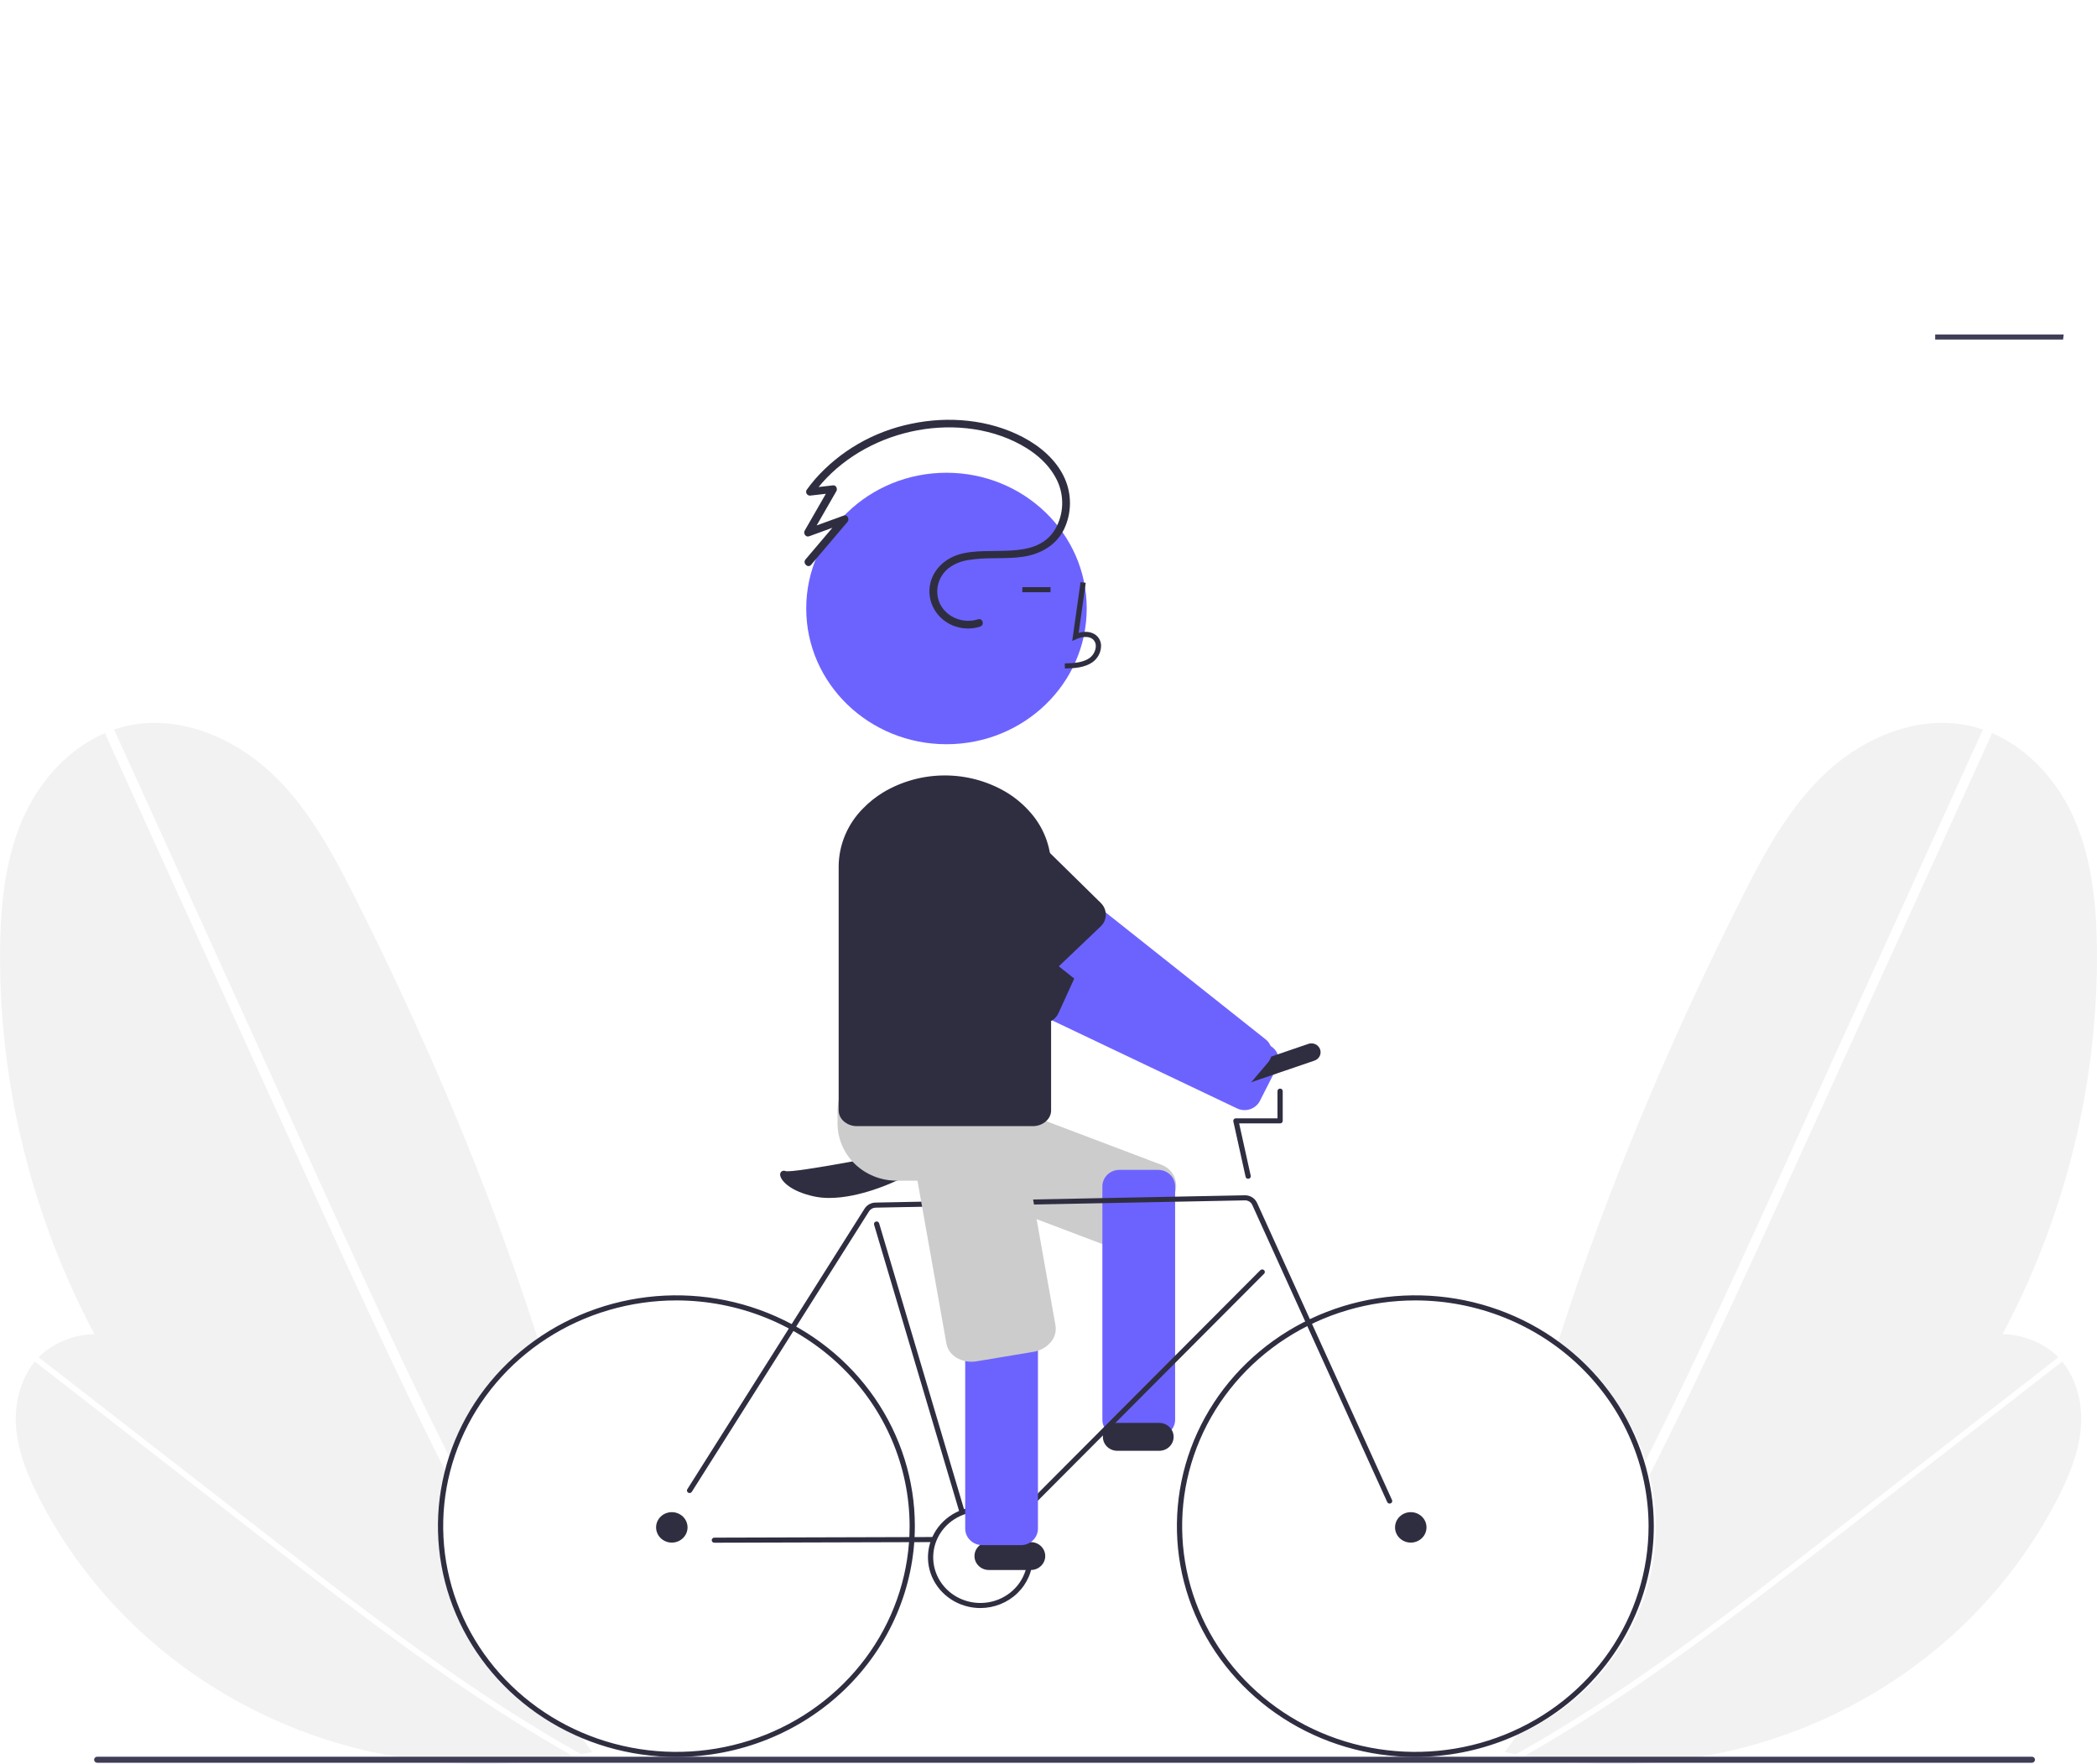 <svg width="428" height="360" viewBox="0 0 428 360" fill="none" xmlns="http://www.w3.org/2000/svg">
<rect width="428" height="360" fill="white"/>
<g id="undraw_bike_ride_7xit 1" clip-path="url(#clip0)">
<path id="Vector" d="M421.199 68.265C421.167 68.612 421.129 68.959 421.081 69.3H394.976V68.265H421.199Z" fill="#3F3D56"/>
<path id="Vector_2" d="M118.378 354.175C118.538 354.247 118.704 354.32 118.87 354.382C118.72 354.335 118.57 354.289 118.426 354.242C116.308 353.564 114.206 352.844 112.12 352.083C108.767 350.867 105.458 349.547 102.194 348.123C99.862 347.108 97.551 346.044 95.262 344.929C75.174 335.151 57.228 321.707 42.41 305.338C41.062 303.847 39.741 302.33 38.447 300.787C37.346 299.478 36.267 298.149 35.211 296.801C29.167 289.102 23.834 280.904 19.274 272.3C6.279 247.832 -0.332 220.657 0.02 193.148C0.169 183.83 1.18 174.32 5.224 165.867C8.566 158.883 14.267 152.687 21.445 149.612C22.044 149.353 22.654 149.115 23.274 148.908C24.226 148.576 25.2 148.305 26.189 148.095C36.447 145.911 47.277 150.378 54.92 157.351C62.568 164.324 67.579 173.523 72.195 182.66C86.876 211.743 99.696 241.949 109.687 272.942C109.799 273.294 109.911 273.641 110.024 273.988C106.25 276.631 102.89 279.788 100.047 283.36L94.814 291.564C93.747 293.699 92.85 295.91 92.134 298.178C91.829 299.131 91.559 300.097 91.326 301.077C88.781 311.591 90.087 322.633 95.021 332.318C99.956 342.003 108.211 349.728 118.378 354.175H118.378Z" fill="#F2F2F2"/>
<path id="Vector_3" d="M129.038 357.281L129 357.462L128.989 357.503C128.989 357.488 128.984 357.477 128.984 357.462C128.973 357.395 128.967 357.327 128.957 357.26C128.984 357.265 129.01 357.275 129.038 357.281Z" fill="#F2F2F2"/>
<path id="Vector_4" d="M91.454 296.832C91.679 297.283 91.903 297.733 92.133 298.178C91.829 299.131 91.559 300.097 91.326 301.077C91.085 300.596 90.839 300.109 90.599 299.628C86.684 291.858 82.876 284.041 79.174 276.177C72.799 262.702 66.643 249.134 60.477 235.576C53.984 221.299 47.493 207.025 41.004 192.755C34.516 178.477 28.027 164.203 21.536 149.933C21.491 149.83 21.46 149.722 21.445 149.612C21.332 148.618 22.787 147.898 23.274 148.908C23.28 148.916 23.286 148.925 23.29 148.934C24.103 150.709 24.912 152.487 25.718 154.266C32.206 168.538 38.695 182.812 45.186 197.088C51.652 211.308 58.12 225.53 64.59 239.754C70.735 253.265 76.896 266.771 83.303 280.163C85.972 285.744 88.689 291.3 91.454 296.832Z" fill="white"/>
<path id="Vector_5" d="M124.416 358.756C124.058 358.212 123.699 357.674 123.346 357.131C123.041 356.67 122.742 356.209 122.442 355.748C122.367 355.634 122.293 355.526 122.228 355.412C123.212 355.707 124.2 355.99 125.191 356.261C125.272 356.39 125.357 356.525 125.448 356.654C125.689 357.022 125.929 357.395 126.175 357.762C126.213 357.824 126.245 357.881 126.272 357.938C126.694 358.937 125.084 359.76 124.416 358.756Z" fill="white"/>
<path id="Vector_6" d="M119.57 355.8C120.009 356.395 120.442 356.991 120.87 357.591C120.126 357.752 119.388 357.907 118.64 358.057C118.046 358.171 117.452 358.285 116.859 358.389C95.328 362.265 73.079 359.259 53.469 349.823C33.859 340.386 17.952 325.033 8.149 306.078C5.63 301.201 3.501 295.999 3.244 290.553C3.031 286.054 4.266 281.344 7.133 277.87C7.368 277.58 7.619 277.301 7.881 277.026C8.286 276.608 8.716 276.214 9.17 275.846C12.046 273.626 15.596 272.38 19.273 272.3C21.77 272.196 24.267 272.48 26.67 273.144C32.585 274.769 37.752 278.232 42.699 281.773C59.568 293.747 75.4 307.033 90.037 321.499C90.518 321.981 91.005 322.473 91.481 322.959C93.257 329.782 96.597 336.131 101.253 341.534C105.909 346.938 111.762 351.258 118.378 354.175C118.397 354.194 118.413 354.217 118.426 354.242C118.816 354.76 119.196 355.277 119.57 355.8Z" fill="#F2F2F2"/>
<path id="Vector_7" d="M120.951 357.705C120.924 357.669 120.897 357.628 120.87 357.591C120.886 357.586 120.897 357.586 120.913 357.581L120.951 357.705Z" fill="#F2F2F2"/>
<path id="Vector_8" d="M7.266 278.017L29.319 295.161L51.372 312.305C58.356 317.735 65.336 323.171 72.403 328.5C79.408 333.782 86.499 338.96 93.757 343.912C101.005 348.857 108.421 353.578 116.06 357.939C117.012 358.482 117.967 359.02 118.925 359.551C119.588 359.92 120.228 358.946 119.56 358.575C111.867 354.302 104.399 349.66 97.108 344.772C89.809 339.879 82.686 334.745 75.66 329.492C68.597 324.211 61.631 318.809 54.672 313.4C47.347 307.707 40.023 302.013 32.699 296.318L10.646 279.174L7.902 277.04C7.305 276.576 6.673 277.555 7.266 278.017V278.017Z" fill="white"/>
<path id="Vector_9" d="M309.622 354.175C309.462 354.247 309.296 354.32 309.13 354.382C309.28 354.335 309.43 354.289 309.574 354.242C311.692 353.564 313.794 352.844 315.88 352.083C319.233 350.867 322.542 349.547 325.806 348.123C328.138 347.108 330.449 346.044 332.738 344.929C352.826 335.151 370.772 321.707 385.59 305.338C386.938 303.847 388.259 302.33 389.553 300.787C390.655 299.478 391.733 298.149 392.789 296.801C398.833 289.102 404.166 280.904 408.726 272.3C421.721 247.832 428.332 220.657 427.98 193.148C427.831 183.83 426.82 174.32 422.777 165.867C419.434 158.883 413.733 152.687 406.555 149.612C405.956 149.353 405.346 149.115 404.726 148.908C403.774 148.576 402.8 148.305 401.811 148.095C391.553 145.911 380.723 150.378 373.08 157.351C365.432 164.324 360.421 173.523 355.805 182.66C341.124 211.743 328.304 241.949 318.313 272.942C318.201 273.294 318.089 273.641 317.977 273.988C321.75 276.631 325.11 279.788 327.953 283.36L333.186 291.564C334.253 293.699 335.15 295.91 335.866 298.178C336.171 299.131 336.441 300.097 336.674 301.077C339.219 311.591 337.913 322.633 332.979 332.318C328.045 342.003 319.789 349.728 309.622 354.175V354.175Z" fill="#F2F2F2"/>
<path id="Vector_10" d="M298.963 357.281L299.001 357.462L299.012 357.503C299.012 357.488 299.017 357.477 299.017 357.462C299.028 357.395 299.034 357.327 299.044 357.26C299.017 357.265 298.99 357.275 298.963 357.281Z" fill="#F2F2F2"/>
<path id="Vector_11" d="M336.546 296.832C336.321 297.283 336.097 297.733 335.867 298.178C336.172 299.131 336.441 300.097 336.674 301.077C336.915 300.596 337.161 300.109 337.402 299.628C341.316 291.858 345.124 284.041 348.825 276.177C355.201 262.702 361.357 249.134 367.523 235.576C374.016 221.299 380.507 207.025 386.996 192.755C393.484 178.477 399.973 164.203 406.464 149.933C406.509 149.83 406.54 149.722 406.555 149.612C406.668 148.618 405.213 147.898 404.726 148.908C404.719 148.916 404.714 148.925 404.71 148.934C403.897 150.709 403.088 152.487 402.282 154.266C395.795 168.538 389.305 182.812 382.814 197.088C376.348 211.308 369.88 225.53 363.41 239.754C357.265 253.265 351.104 266.771 344.697 280.163C342.028 285.744 339.311 291.3 336.546 296.832Z" fill="white"/>
<path id="Vector_12" d="M303.584 358.756C303.942 358.212 304.301 357.674 304.654 357.131C304.959 356.67 305.258 356.209 305.558 355.748C305.633 355.634 305.707 355.526 305.772 355.412C304.788 355.707 303.8 355.99 302.809 356.261C302.728 356.39 302.643 356.525 302.552 356.654C302.311 357.022 302.071 357.395 301.825 357.762C301.787 357.824 301.755 357.881 301.728 357.938C301.306 358.937 302.916 359.76 303.584 358.756Z" fill="white"/>
<path id="Vector_13" d="M308.43 355.8C307.991 356.395 307.558 356.991 307.13 357.591C307.874 357.752 308.612 357.907 309.36 358.057C309.954 358.171 310.548 358.285 311.141 358.389C332.672 362.265 354.921 359.259 374.531 349.823C394.141 340.386 410.048 325.033 419.851 306.078C422.37 301.201 424.499 295.999 424.756 290.553C424.969 286.054 423.734 281.344 420.867 277.87C420.632 277.58 420.38 277.301 420.119 277.026C419.714 276.608 419.283 276.214 418.83 275.846C415.953 273.626 412.404 272.38 408.727 272.3C406.23 272.196 403.733 272.48 401.33 273.144C395.415 274.769 390.248 278.232 385.301 281.773C368.432 293.747 352.6 307.033 337.963 321.499C337.482 321.981 336.995 322.473 336.519 322.959C334.743 329.782 331.403 336.131 326.747 341.534C322.091 346.938 316.238 351.258 309.622 354.175C309.603 354.194 309.587 354.217 309.574 354.242C309.184 354.76 308.804 355.277 308.43 355.8Z" fill="#F2F2F2"/>
<path id="Vector_14" d="M307.05 357.705C307.077 357.669 307.104 357.628 307.131 357.591C307.115 357.586 307.104 357.586 307.088 357.581L307.05 357.705Z" fill="#F2F2F2"/>
<path id="Vector_15" d="M420.734 278.017L398.681 295.161L376.628 312.305C369.644 317.735 362.664 323.171 355.597 328.5C348.592 333.782 341.501 338.96 334.243 343.912C326.995 348.857 319.579 353.578 311.94 357.939C310.988 358.482 310.033 359.02 309.075 359.551C308.412 359.92 307.771 358.946 308.44 358.575C316.133 354.302 323.601 349.66 330.892 344.772C338.191 339.879 345.314 334.745 352.34 329.492C359.403 324.211 366.369 318.809 373.328 313.4C380.653 307.707 387.977 302.013 395.301 296.318L417.354 279.174L420.098 277.04C420.695 276.576 421.327 277.555 420.734 278.017V278.017Z" fill="white"/>
<path id="Vector_16" d="M197.35 185.06C196.917 185.202 196.517 185.425 196.174 185.718C195.831 186.01 195.551 186.366 195.351 186.764L192.604 192.171L191.869 193.617C191.463 194.418 191.401 195.342 191.697 196.187C191.994 197.031 192.624 197.728 193.45 198.123L214.738 208.26L252.488 226.229C253.276 226.604 254.181 226.676 255.022 226.432C255.863 226.188 256.577 225.646 257.023 224.913C257.067 224.842 257.104 224.773 257.144 224.699L259.247 220.561L260.628 217.841C260.739 217.624 260.826 217.395 260.886 217.159C261.043 216.535 261.013 215.881 260.8 215.272C260.654 214.853 260.423 214.466 260.121 214.134C259.819 213.802 259.451 213.531 259.04 213.337L254.54 211.194L221.248 195.345L200.004 185.227C199.177 184.833 198.223 184.773 197.35 185.06V185.06Z" fill="#6C63FF"/>
<path id="Vector_17" d="M190.764 187.067C190.367 187.601 190.029 188.174 189.757 188.776C188.7 191.1 188.639 193.735 189.587 196.102C190.535 198.47 192.414 200.377 194.812 201.405L211.448 208.513C211.975 208.736 212.552 208.83 213.125 208.786C213.699 208.742 214.253 208.562 214.738 208.26C215.132 208.014 215.469 207.692 215.73 207.315C215.847 207.15 215.948 206.976 216.032 206.793L221.216 195.427C221.229 195.401 221.24 195.373 221.248 195.345C221.592 194.534 221.596 193.625 221.258 192.812C220.92 191.998 220.268 191.345 219.44 190.99L202.804 183.882C200.724 182.997 198.393 182.83 196.201 183.41C194.009 183.989 192.089 185.281 190.764 187.067Z" fill="#2F2E41"/>
<path id="Vector_18" d="M231.497 256.046C230.921 256.046 230.351 255.942 229.815 255.739L185.841 239.087C184.67 238.628 183.735 237.738 183.241 236.613C182.747 235.487 182.734 234.218 183.205 233.083L186.968 223.774C187.426 222.626 188.332 221.699 189.492 221.193C190.058 220.942 190.67 220.805 191.292 220.788C191.914 220.771 192.534 220.876 193.113 221.096L237.087 237.748C237.667 237.967 238.195 238.297 238.64 238.718C239.086 239.139 239.439 239.642 239.679 240.198C240.176 241.331 240.192 242.607 239.723 243.752L235.96 253.061C235.612 253.934 235 254.686 234.204 255.219C233.407 255.751 232.464 256.04 231.497 256.046V256.046Z" fill="#CCCCCC"/>
<g id="paddle2">
<path id="Vector_19" d="M236.367 238.77H228.473C227.551 238.771 226.667 239.126 226.015 239.757C225.364 240.388 224.997 241.243 224.996 242.135V289.766C224.997 290.658 225.364 291.514 226.015 292.144C226.667 292.775 227.551 293.13 228.473 293.131H236.367C236.823 293.131 237.275 293.044 237.697 292.875C238.119 292.706 238.502 292.458 238.825 292.146C239.148 291.833 239.404 291.462 239.578 291.054C239.753 290.646 239.843 290.208 239.843 289.766V242.135C239.843 241.693 239.753 241.256 239.578 240.848C239.404 240.439 239.148 240.068 238.825 239.756C238.502 239.443 238.119 239.196 237.697 239.026C237.275 238.857 236.823 238.77 236.367 238.77V238.77Z" fill="#6C63FF"/>
<path id="Vector_20" d="M236.598 296.108H228.04C227.26 296.108 226.512 295.808 225.96 295.274C225.409 294.74 225.099 294.015 225.099 293.26C225.099 292.505 225.409 291.781 225.96 291.247C226.512 290.713 227.26 290.413 228.04 290.413H236.598C237.378 290.413 238.126 290.713 238.678 291.247C239.229 291.781 239.539 292.505 239.539 293.26C239.539 294.015 239.229 294.74 238.678 295.274C238.126 295.808 237.378 296.108 236.598 296.108Z" fill="#2F2E41"/>
</g>
<path id="Vector_21" d="M169.27 244.503C168.195 244.511 167.122 244.402 166.072 244.176C161.325 243.116 159.572 241.099 159.284 240.074C159.221 239.918 159.204 239.747 159.235 239.582C159.265 239.417 159.343 239.263 159.458 239.137C159.577 239.039 159.723 238.975 159.878 238.954C160.034 238.933 160.192 238.956 160.334 239.019C161.809 239.496 182.715 235.494 190.14 233.836C193.227 233.147 195.395 233.26 196.581 234.174C196.822 234.345 197.021 234.565 197.166 234.819C197.311 235.072 197.398 235.353 197.42 235.641V235.821L182.819 241.056C182.346 241.283 175.542 244.503 169.27 244.503Z" fill="#2F2E41"/>
<path id="Vector_22" d="M283.624 306.88C283.52 306.88 283.418 306.851 283.331 306.796C283.244 306.741 283.175 306.663 283.134 306.57L255.586 245.922C255.459 245.641 255.249 245.402 254.982 245.237C254.714 245.072 254.402 244.987 254.085 244.995L178.71 246.484C178.44 246.488 178.177 246.559 177.943 246.689C177.709 246.819 177.514 247.004 177.374 247.226L141.199 304.482C141.125 304.599 141.006 304.683 140.868 304.716C140.73 304.748 140.585 304.726 140.464 304.654C140.343 304.582 140.256 304.467 140.223 304.334C140.19 304.2 140.213 304.06 140.287 303.942L176.461 246.686C176.694 246.315 177.021 246.007 177.41 245.79C177.799 245.574 178.239 245.456 178.688 245.448L254.063 243.959C254.591 243.949 255.111 244.09 255.556 244.366C256.001 244.641 256.353 245.037 256.566 245.506L284.113 306.154C284.149 306.233 284.164 306.319 284.156 306.405C284.149 306.49 284.12 306.573 284.071 306.645C284.023 306.717 283.956 306.776 283.878 306.817C283.8 306.858 283.713 306.88 283.624 306.88L283.624 306.88Z" fill="#2F2E41"/>
<path id="Vector_23" d="M196.35 309.05C196.234 309.049 196.121 309.013 196.029 308.945C195.936 308.878 195.869 308.783 195.837 308.675L178.401 249.96C178.363 249.828 178.379 249.687 178.448 249.567C178.517 249.447 178.632 249.358 178.768 249.32C178.904 249.282 179.05 249.298 179.174 249.365C179.298 249.431 179.39 249.542 179.43 249.674L196.865 308.389C196.884 308.454 196.89 308.522 196.882 308.59C196.874 308.657 196.853 308.723 196.819 308.782C196.784 308.842 196.739 308.894 196.684 308.936C196.629 308.979 196.566 309.01 196.498 309.029C196.45 309.043 196.4 309.05 196.35 309.05V309.05Z" fill="#2F2E41"/>
<path id="Vector_24" d="M200.094 240.976H182.98C179.789 240.972 176.731 239.744 174.475 237.56C172.219 235.377 170.95 232.416 170.946 229.328V226.74C170.95 223.652 172.219 220.691 174.475 218.507C176.731 216.324 179.789 215.096 182.98 215.092H200.094C203.285 215.096 206.344 216.324 208.6 218.507C210.856 220.691 212.125 223.652 212.128 226.74V229.328C212.125 232.416 210.856 235.377 208.6 237.56C206.344 239.744 203.285 240.972 200.094 240.976V240.976Z" fill="#CCCCCC"/>
<path id="Vector_25" d="M251.529 222.096C251.088 222.096 250.66 221.945 250.322 221.67C249.984 221.395 249.758 221.013 249.683 220.591C249.608 220.17 249.689 219.736 249.913 219.367C250.136 218.999 250.487 218.718 250.903 218.576L267.039 213.054C267.507 212.894 268.022 212.92 268.47 213.127C268.918 213.334 269.262 213.705 269.428 214.158C269.593 214.611 269.566 215.109 269.352 215.543C269.138 215.976 268.755 216.31 268.287 216.47L252.151 221.992C251.952 222.061 251.741 222.096 251.529 222.096V222.096Z" fill="#2F2E41"/>
<path id="Vector_26" d="M209.269 308.633C209.164 308.633 209.061 308.603 208.973 308.547C208.886 308.491 208.817 308.411 208.776 308.317C208.735 308.224 208.724 308.121 208.743 308.021C208.762 307.921 208.811 307.829 208.884 307.756L257.234 259.25C257.283 259.201 257.341 259.161 257.406 259.134C257.47 259.107 257.54 259.092 257.61 259.091C257.68 259.089 257.75 259.101 257.816 259.126C257.881 259.151 257.941 259.188 257.992 259.236C258.042 259.283 258.083 259.339 258.111 259.402C258.139 259.464 258.154 259.531 258.155 259.6C258.156 259.668 258.144 259.735 258.118 259.799C258.092 259.862 258.053 259.92 258.004 259.969L209.654 308.474C209.604 308.525 209.544 308.564 209.478 308.592C209.412 308.619 209.341 308.633 209.269 308.633V308.633Z" fill="#2F2E41"/>
<path id="Vector_27" d="M145.796 314.87C145.655 314.87 145.518 314.815 145.418 314.719C145.318 314.622 145.261 314.49 145.261 314.353C145.261 314.215 145.317 314.084 145.417 313.986C145.517 313.889 145.653 313.834 145.795 313.834L190.466 313.708H190.467C190.609 313.708 190.745 313.763 190.846 313.859C190.946 313.956 191.003 314.088 191.003 314.225C191.003 314.363 190.947 314.494 190.847 314.592C190.747 314.689 190.611 314.744 190.469 314.744L145.798 314.87H145.796Z" fill="#2F2E41"/>
<path id="Vector_28" d="M254.75 240.594C254.627 240.594 254.509 240.553 254.414 240.479C254.319 240.404 254.253 240.3 254.227 240.185L251.726 228.877C251.709 228.801 251.71 228.723 251.729 228.648C251.747 228.573 251.783 228.503 251.833 228.443C251.883 228.383 251.946 228.334 252.018 228.301C252.09 228.268 252.169 228.25 252.249 228.25H260.735V222.7C260.735 222.562 260.791 222.431 260.891 222.334C260.991 222.237 261.128 222.182 261.269 222.182C261.411 222.182 261.547 222.237 261.648 222.334C261.748 222.431 261.804 222.562 261.804 222.7V228.768C261.804 228.905 261.748 229.037 261.648 229.134C261.547 229.231 261.411 229.286 261.269 229.286H252.91L255.273 239.968C255.29 240.043 255.289 240.122 255.271 240.197C255.252 240.272 255.216 240.342 255.166 240.402C255.116 240.462 255.053 240.511 254.981 240.544C254.908 240.577 254.83 240.594 254.75 240.594L254.75 240.594Z" fill="#2F2E41"/>
<path id="Vector_29" d="M200.094 328.203C197.979 328.203 195.911 327.596 194.152 326.458C192.393 325.321 191.022 323.704 190.212 321.812C189.402 319.92 189.191 317.838 189.603 315.83C190.016 313.822 191.035 311.977 192.531 310.529C194.027 309.081 195.933 308.095 198.008 307.695C200.083 307.296 202.233 307.501 204.188 308.284C206.142 309.068 207.813 310.395 208.988 312.098C210.164 313.8 210.791 315.802 210.791 317.85C210.788 320.595 209.66 323.226 207.655 325.167C205.649 327.108 202.93 328.2 200.094 328.203V328.203ZM200.094 308.532C198.19 308.532 196.329 309.078 194.746 310.102C193.163 311.126 191.929 312.581 191.2 314.284C190.472 315.987 190.281 317.86 190.652 319.668C191.024 321.475 191.941 323.135 193.287 324.439C194.633 325.742 196.349 326.629 198.216 326.989C200.084 327.348 202.019 327.164 203.778 326.459C205.538 325.753 207.041 324.559 208.099 323.027C209.157 321.494 209.721 319.693 209.721 317.85C209.718 315.379 208.703 313.011 206.899 311.264C205.094 309.517 202.647 308.534 200.094 308.532V308.532Z" fill="#2F2E41"/>
<path id="Vector_30" d="M414.708 359.778H19.845C19.676 359.778 19.514 359.713 19.395 359.597C19.275 359.482 19.208 359.325 19.208 359.161C19.208 358.998 19.275 358.841 19.395 358.726C19.514 358.61 19.676 358.545 19.845 358.545H414.708C414.876 358.545 415.038 358.61 415.158 358.726C415.277 358.841 415.344 358.998 415.344 359.161C415.344 359.325 415.277 359.482 415.158 359.597C415.038 359.713 414.876 359.778 414.708 359.778Z" fill="#3F3D56"/>
<path id="Vector_31" d="M204.88 171.003C204.425 171.046 203.983 171.175 203.58 171.385C203.177 171.594 202.821 171.878 202.533 172.222L198.587 176.882L197.531 178.128C196.947 178.819 196.67 179.705 196.76 180.593C196.85 181.481 197.3 182.298 198.011 182.865L216.357 197.424L248.893 223.236C249.572 223.774 250.437 224.044 251.313 223.991C252.189 223.939 253.013 223.568 253.618 222.953C253.678 222.893 253.731 222.834 253.787 222.771L256.807 219.205L258.792 216.861C258.951 216.673 259.089 216.47 259.204 216.254C259.503 215.68 259.628 215.036 259.563 214.397C259.519 213.956 259.385 213.529 259.169 213.139C258.953 212.749 258.659 212.404 258.304 212.125L254.426 209.047L225.733 186.281L207.425 171.75C206.713 171.184 205.797 170.916 204.88 171.003V171.003Z" fill="#6C63FF"/>
<path id="Vector_32" d="M224.699 184.313L211.938 171.777C210.096 169.968 207.587 168.94 204.963 168.921C202.339 168.901 199.814 169.892 197.945 171.674C196.075 173.457 195.013 175.885 194.993 178.425C194.973 180.965 195.997 183.409 197.838 185.218L210.6 197.754C211.162 198.307 211.904 198.654 212.701 198.738C213.497 198.822 214.299 198.636 214.971 198.213C215.17 198.095 215.354 197.953 215.518 197.791L224.661 189.073C224.984 188.767 225.242 188.403 225.42 188.001C225.689 187.386 225.765 186.708 225.637 186.051C225.508 185.395 225.182 184.79 224.699 184.313Z" fill="#2F2E41"/>
<g id="paddle">
<path id="Vector_33" d="M210.391 320.438H201.834C201.054 320.438 200.305 320.138 199.754 319.604C199.202 319.07 198.892 318.346 198.892 317.591C198.892 316.836 199.202 316.112 199.754 315.578C200.305 315.044 201.054 314.744 201.834 314.744H210.391C211.171 314.744 211.919 315.044 212.471 315.578C213.023 316.112 213.333 316.836 213.333 317.591C213.333 318.346 213.023 319.07 212.471 319.604C211.919 320.138 211.171 320.438 210.391 320.438V320.438Z" fill="#2F2E41"/>
<path id="Vector_34" d="M208.37 261H200.476C199.555 261.001 198.671 261.356 198.019 261.986C197.367 262.617 197.001 263.473 197 264.365V311.996C197.001 312.888 197.367 313.743 198.019 314.374C198.671 315.005 199.555 315.36 200.476 315.361H208.37C208.827 315.361 209.279 315.274 209.701 315.105C210.123 314.935 210.506 314.688 210.829 314.375C211.151 314.063 211.408 313.692 211.582 313.283C211.757 312.875 211.847 312.438 211.847 311.996V264.365C211.847 263.923 211.757 263.485 211.582 263.077C211.408 262.669 211.151 262.298 210.829 261.985C210.506 261.673 210.123 261.425 209.701 261.256C209.279 261.087 208.827 261 208.37 261V261Z" fill="#6C63FF"/>
</g>
<path id="Vector_35" d="M198.261 277.933C195.734 277.933 193.554 276.419 193.167 274.239L185.163 229.196C185.062 228.583 185.101 227.956 185.276 227.358C185.452 226.761 185.761 226.208 186.181 225.739C187.083 224.707 188.338 224.021 189.717 223.807L201.273 221.884C204.225 221.392 206.984 223.01 207.424 225.49L215.428 270.533C215.529 271.146 215.491 271.773 215.316 272.37C215.141 272.967 214.833 273.52 214.413 273.99C213.51 275.022 212.255 275.708 210.874 275.921L199.319 277.845C198.969 277.904 198.616 277.933 198.261 277.933V277.933Z" fill="#CCCCCC"/>
<path id="Vector_36" d="M209.994 165.477C208.635 163.979 207.052 162.685 205.298 161.639C201.516 159.416 197.172 158.249 192.747 158.268C188.321 158.286 183.988 159.489 180.225 161.744C178.728 162.66 177.357 163.756 176.145 165.006C172.987 168.178 171.207 172.403 171.171 176.808V226.644C171.169 226.796 171.183 226.947 171.214 227.096C171.465 228.647 173.032 229.846 174.915 229.846H210.786C212.845 229.846 214.53 228.409 214.53 226.644V176.808C214.502 172.621 212.889 168.589 209.994 165.477Z" fill="#2F2E41"/>
<g id="head">
<path id="Vector_37" d="M193.175 151.898C208.984 151.898 221.799 139.494 221.799 124.193C221.799 108.892 208.984 96.488 193.175 96.488C177.367 96.488 164.551 108.892 164.551 124.193C164.551 139.494 177.367 151.898 193.175 151.898Z" fill="#6C63FF"/>
<path id="Vector_38" d="M217.347 136.44L217.317 135.405C219.307 135.351 221.062 135.231 222.38 134.298C222.754 134.019 223.061 133.665 223.281 133.261C223.5 132.856 223.628 132.411 223.654 131.954C223.677 131.675 223.633 131.395 223.526 131.135C223.419 130.875 223.252 130.643 223.037 130.456C222.162 129.74 220.754 129.972 219.728 130.427L218.842 130.82L220.54 118.815L221.599 118.956L220.156 129.168C221.55 128.771 222.842 128.942 223.728 129.665C224.067 129.952 224.334 130.312 224.507 130.715C224.679 131.118 224.753 131.555 224.722 131.991C224.691 132.604 224.522 133.203 224.226 133.746C223.931 134.289 223.516 134.763 223.011 135.135C221.317 136.333 219.116 136.392 217.347 136.44Z" fill="#2F2E41"/>
<path id="Vector_39" d="M214.417 119.836H208.656V120.872H214.417V119.836Z" fill="#2F2E41"/>
<path id="Vector_40" d="M199.609 126.4C195.813 127.621 191.553 125.112 191.312 121.162C191.243 120.245 191.386 119.325 191.731 118.468C192.075 117.611 192.613 116.84 193.304 116.209C194.577 115.157 196.139 114.488 197.799 114.282C201.402 113.676 205.106 114.167 208.725 113.646C212.376 113.12 215.594 111.295 217.194 107.975C217.961 106.346 218.365 104.58 218.381 102.79C218.397 101 218.024 99.227 217.286 97.585C215.626 93.909 212.368 91.11 208.779 89.226C201.871 85.599 193.58 84.885 185.968 86.493C178.323 88.065 171.43 92.038 166.36 97.796C165.754 98.503 165.179 99.234 164.635 99.99C164.565 100.108 164.529 100.242 164.529 100.378C164.529 100.514 164.565 100.648 164.636 100.766C164.706 100.885 164.806 100.983 164.928 101.052C165.049 101.12 165.187 101.157 165.328 101.158L170.021 100.612L169.328 99.443L164.228 108.318C163.914 108.864 164.446 109.71 165.134 109.459L172.613 106.731L171.832 105.433L164.409 114.181C163.759 114.947 164.888 116.052 165.544 115.279L172.967 106.531C173.418 106 173.016 104.931 172.186 105.233L164.707 107.961L165.613 109.102L170.713 100.227C170.98 99.764 170.655 98.985 170.021 99.059L165.328 99.605L166.021 100.774C170.404 94.698 177.128 90.418 184.469 88.452C191.837 86.479 200.04 86.795 206.972 90.07C210.635 91.8 213.985 94.399 215.745 98.035C216.497 99.609 216.854 101.333 216.788 103.065C216.723 104.798 216.236 106.491 215.367 108.008C211.342 114.659 201.957 111.241 195.677 113.178C192.094 114.283 189.522 117.334 189.701 121.069C189.804 122.963 190.634 124.751 192.029 126.083C193.423 127.415 195.281 128.195 197.239 128.269C198.187 128.315 199.135 128.189 200.035 127.898C201.01 127.584 200.592 126.084 199.609 126.4L199.609 126.4Z" fill="#2F2E41"/>
</g>
<g id="wheel2">
<path id="Vector_41" d="M137.119 314.845C138.891 314.845 140.328 313.454 140.328 311.739C140.328 310.024 138.891 308.633 137.119 308.633C135.347 308.633 133.91 310.024 133.91 311.739C133.91 313.454 135.347 314.845 137.119 314.845Z" fill="#2F2E41"/>
<path id="Vector_42" d="M138.054 358.596C128.428 358.596 119.018 355.834 111.015 350.657C103.011 345.481 96.773 338.124 93.089 329.516C89.406 320.908 88.442 311.436 90.32 302.298C92.198 293.16 96.833 284.766 103.639 278.178C110.446 271.59 119.118 267.103 128.559 265.285C138 263.468 147.786 264.401 156.679 267.966C165.572 271.532 173.173 277.57 178.521 285.316C183.869 293.063 186.724 302.171 186.724 311.488C186.709 323.978 181.577 335.952 172.453 344.783C163.328 353.615 150.958 358.582 138.054 358.596V358.596ZM138.054 265.416C128.64 265.416 119.437 268.118 111.609 273.18C103.781 278.243 97.68 285.438 94.077 293.857C90.475 302.276 89.532 311.539 91.369 320.477C93.205 329.414 97.739 337.623 104.396 344.067C111.053 350.51 119.534 354.898 128.768 356.676C138.001 358.453 147.572 357.541 156.27 354.054C164.967 350.567 172.402 344.662 177.632 337.085C182.862 329.508 185.654 320.601 185.654 311.488C185.64 299.273 180.62 287.563 171.697 278.925C162.773 270.288 150.674 265.429 138.054 265.416V265.416Z" fill="#2F2E41"/>
</g>
<g id="wheel1">
<path id="Vector_43" d="M287.941 314.845C289.714 314.845 291.15 313.454 291.15 311.739C291.15 310.024 289.714 308.633 287.941 308.633C286.169 308.633 284.732 310.024 284.732 311.739C284.732 313.454 286.169 314.845 287.941 314.845Z" fill="#2F2E41"/>
<path id="Vector_44" d="M288.876 358.596C279.25 358.596 269.841 355.834 261.837 350.657C253.833 345.481 247.595 338.124 243.911 329.516C240.228 320.908 239.264 311.436 241.142 302.298C243.02 293.16 247.655 284.766 254.462 278.178C261.268 271.59 269.94 267.103 279.381 265.285C288.822 263.468 298.608 264.401 307.501 267.966C316.395 271.532 323.996 277.57 329.344 285.316C334.692 293.063 337.546 302.171 337.546 311.488C337.531 323.978 332.399 335.952 323.275 344.783C314.151 353.615 301.78 358.582 288.876 358.596ZM288.876 265.416C279.462 265.416 270.259 268.118 262.431 273.18C254.603 278.243 248.502 285.438 244.9 293.857C241.297 302.276 240.354 311.539 242.191 320.477C244.028 329.414 248.561 337.623 255.218 344.067C261.875 350.51 270.357 354.898 279.59 356.676C288.824 358.453 298.394 357.541 307.092 354.054C315.79 350.567 323.224 344.662 328.454 337.085C333.685 329.508 336.476 320.601 336.476 311.488C336.462 299.273 331.443 287.563 322.519 278.925C313.595 270.288 301.496 265.429 288.876 265.416Z" fill="#2F2E41"/>
</g>
</g>
<defs>
<clipPath id="clip0">
<rect width="428" height="360" fill="white"/>
</clipPath>
</defs>
</svg>

